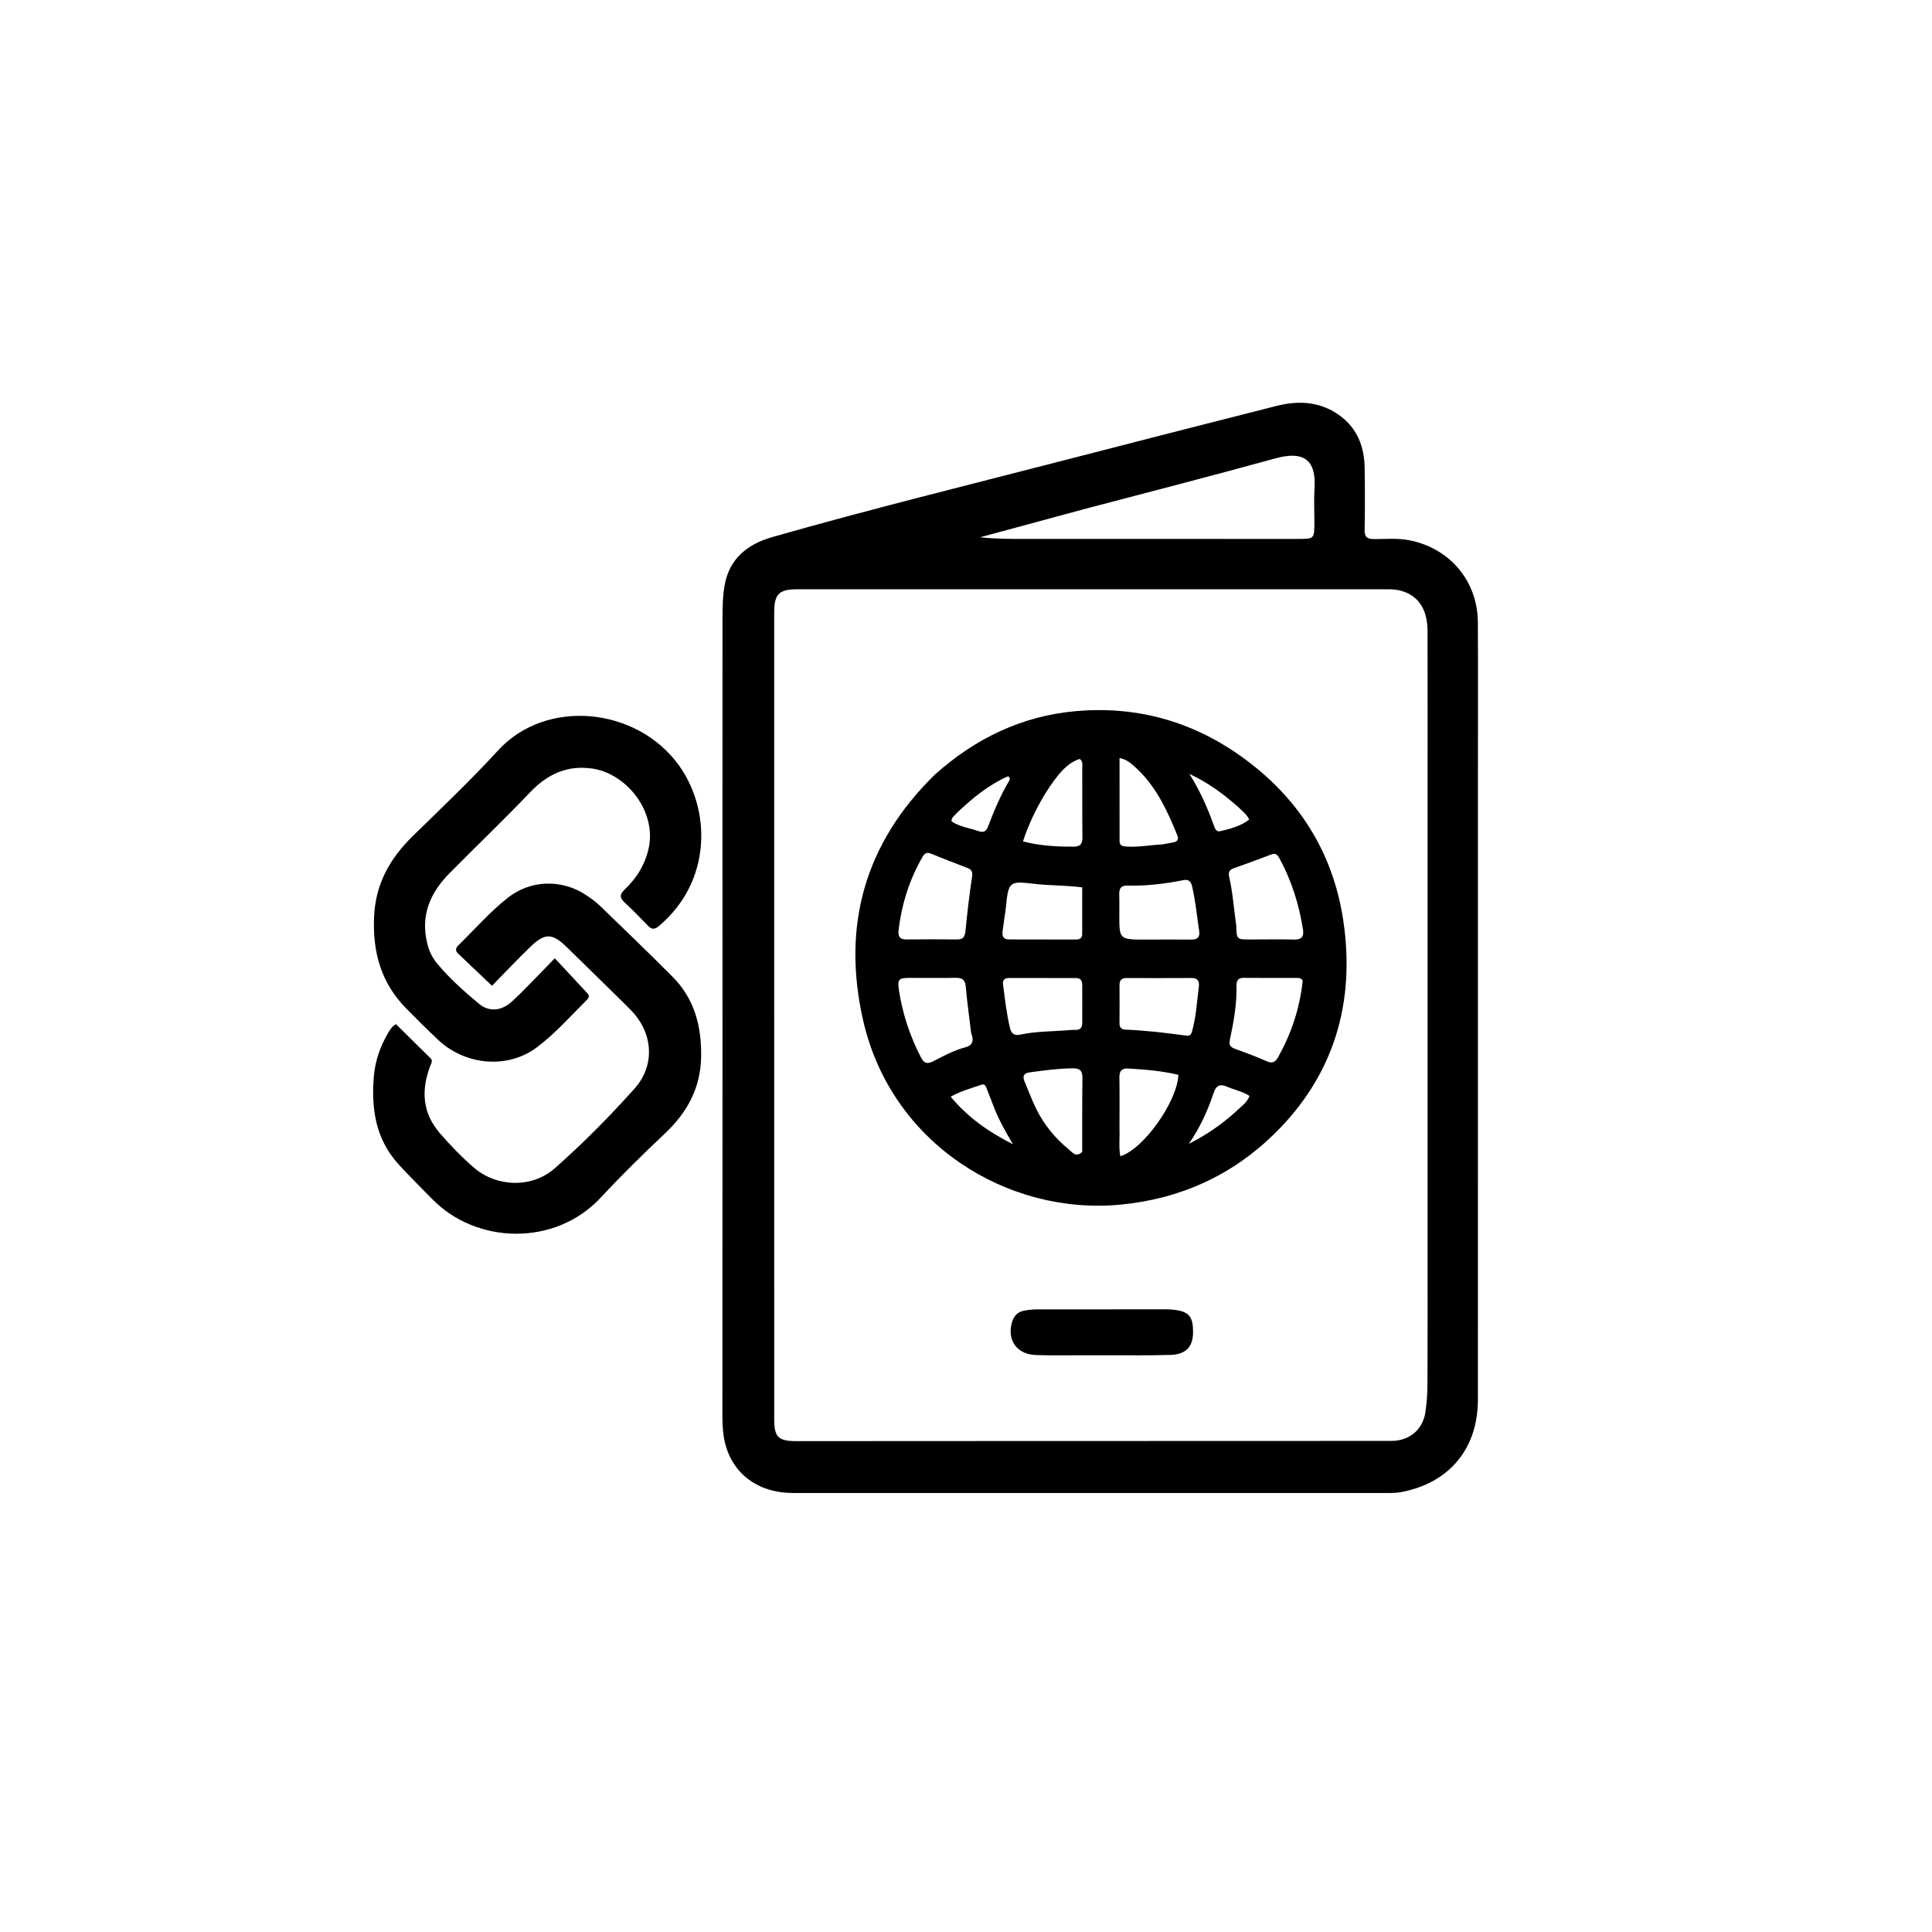 <svg version="1.1" id="Layer_1" xmlns="http://www.w3.org/2000/svg" xmlns:xlink="http://www.w3.org/1999/xlink" x="0px" y="0px"
	 width="100%" viewBox="0 0 1024 1024" enable-background="new 0 0 1024 1024" xml:space="preserve">
<path fill="#000000" opacity="1" stroke="none" 
	d="
M382.942,558 
	C382.928,481.174 382.887,404.847 382.942,328.521 
	C382.946,322.376 383.002,316.123 384.086,310.11 
	C386.617,296.061 396.175,288.426 409.288,284.677 
	C460.901,269.923 513.034,257.144 564.993,243.706 
	C602.159,234.095 639.348,224.57 676.562,215.145 
	C688.493,212.124 700.061,212.79 710.364,220.453 
	C719.513,227.258 723.084,236.867 723.29,247.861 
	C723.496,258.857 723.469,269.861 723.283,280.856 
	C723.219,284.623 724.59,285.727 728.234,285.726 
	C734.54,285.724 740.862,285.124 747.164,286.384 
	C768.535,290.655 783.176,308.014 783.297,329.848 
	C783.439,355.345 783.337,380.843 783.336,406.341 
	C783.335,518.164 783.346,629.988 783.321,741.811 
	C783.316,767.786 768.212,785.981 742.682,790.845 
	C740.414,791.277 738.048,791.329 735.727,791.329 
	C630.57,791.346 525.412,791.349 420.255,791.322 
	C402.008,791.317 388.347,781.301 384.293,764.848 
	C383.141,760.176 382.886,755.319 382.888,750.481 
	C382.909,686.487 382.923,622.494 382.942,558 
M756.655,661.5 
	C756.654,584.023 756.654,506.547 756.653,429.07 
	C756.653,397.579 756.689,366.089 756.637,334.598 
	C756.617,322.368 751.246,314.836 741.022,312.757 
	C738.287,312.201 735.39,312.329 732.568,312.328 
	C629.265,312.314 525.963,312.321 422.66,312.327 
	C412.858,312.328 410.341,314.844 410.34,324.751 
	C410.338,467.209 410.341,609.666 410.349,752.124 
	C410.35,761.707 412.45,763.828 422.091,763.832 
	C447.25,763.843 472.409,763.794 497.568,763.787 
	C577.544,763.767 657.52,763.775 737.496,763.716 
	C747.06,763.708 754.179,757.645 755.501,748.409 
	C756.184,743.642 756.566,738.793 756.589,733.979 
	C756.701,710.153 756.649,686.326 756.655,661.5 
M575.896,269.505 
	C557.101,274.589 538.305,279.672 519.509,284.756 
	C527.105,285.632 534.564,285.632 542.023,285.632 
	C590.631,285.636 639.238,285.642 687.846,285.644 
	C696.644,285.644 696.646,285.637 696.654,276.592 
	C696.66,270.766 696.342,264.919 696.719,259.118 
	C697.624,245.184 692.536,238.374 675.859,242.977 
	C642.89,252.078 609.761,260.598 575.896,269.505 
z"/>
<path fill="#000000" opacity="1" stroke="none" 
	d="
M328.488,529.513 
	C318.958,520.171 309.704,511.053 300.394,501.992 
	C292.793,494.594 288.87,494.391 281.327,501.623 
	C274.374,508.29 267.784,515.335 260.763,522.489 
	C254.475,516.516 248.584,510.933 242.711,505.332 
	C241.142,503.836 241.546,502.415 242.955,501.036 
	C251.64,492.533 259.658,483.301 269.233,475.767 
	C281.16,466.383 297.609,465.898 310.318,474.204 
	C313.093,476.019 315.83,478.001 318.208,480.296 
	C331.03,492.673 343.86,505.045 356.438,517.667 
	C368.075,529.344 371.87,543.896 371.612,560.047 
	C371.347,576.645 364.279,589.597 352.445,600.756 
	C340.815,611.723 329.379,622.944 318.503,634.652 
	C294.091,660.932 252.304,659.419 229.047,635.489 
	C223.012,629.278 216.767,623.255 210.981,616.82 
	C198.971,603.461 196.659,587.254 198.182,570.152 
	C198.884,562.28 201.455,554.9 205.404,548.028 
	C206.479,546.157 207.454,544.202 209.878,542.842 
	C215.915,548.79 222.037,554.817 228.155,560.849 
	C229.578,562.253 228.567,563.556 228.039,564.945 
	C223.126,577.88 223.815,589.966 233.31,600.839 
	C238.91,607.252 244.807,613.397 251.238,618.924 
	C263.336,629.321 282.053,629.793 293.989,619.262 
	C308.97,606.044 323.073,591.805 336.381,576.911 
	C347.316,564.673 346.145,547.698 334.746,535.769 
	C332.79,533.722 330.744,531.761 328.488,529.513 
z"/>
<path fill="#000000" opacity="1" stroke="none" 
	d="
M314.378,407.408 
	C300.347,405.292 289.889,410.488 280.604,420.288 
	C266.742,434.919 252.07,448.779 237.94,463.161 
	C227.9,473.38 222.858,485.387 226.427,499.953 
	C227.347,503.708 228.881,507.25 231.339,510.253 
	C238.013,518.405 245.899,525.378 253.939,532.077 
	C259.258,536.509 265.806,535.829 271.275,530.88 
	C276.702,525.971 281.672,520.557 286.825,515.347 
	C289.039,513.109 291.21,510.827 294.04,507.905 
	C299.994,514.286 305.764,520.416 311.461,526.614 
	C312.886,528.163 311.627,529.401 310.564,530.461 
	C302.073,538.923 294.087,547.951 284.456,555.171 
	C269.168,566.632 246.732,564.829 232.145,551.087 
	C226.446,545.718 220.911,540.172 215.402,534.607 
	C202.011,521.076 197.43,504.708 198.269,485.874 
	C199.051,468.321 206.762,454.877 218.886,443.027 
	C234.139,428.119 249.641,413.407 264.035,397.694 
	C289.443,369.956 337.515,374.721 359.815,405.621 
	C376.741,429.075 377.519,466.913 349.337,490.74 
	C347.093,492.637 345.534,492.851 343.452,490.675 
	C339.421,486.463 335.317,482.311 331.065,478.324 
	C328.435,475.858 328.278,474.15 331.088,471.469 
	C337.438,465.409 341.925,458.29 343.852,449.38 
	C347.547,432.293 335.411,413.895 318.68,408.442 
	C317.418,408.03 316.106,407.771 314.378,407.408 
z"/>
<path fill="#000000" opacity="1" stroke="none" 
	d="
M495.541,410.525 
	C517.03,391.276 541.736,379.466 570.104,376.929 
	C602.241,374.055 631.832,382.226 658.172,401.137 
	C688.035,422.577 706.505,451.484 711.949,487.8 
	C718.471,531.308 707.108,569.903 675.392,601.002 
	C652.984,622.975 625.583,635.416 594.034,638.47 
	C534.126,644.27 472.388,606.256 457.49,540.894 
	C446.104,490.939 458.163,447.02 495.541,410.525 
M489.145,453.844 
	C482.114,465.934 477.947,478.964 476.299,492.831 
	C475.926,495.974 476.6,497.977 480.388,497.929 
	C489.373,497.816 498.361,497.85 507.348,497.918 
	C510.593,497.943 511.448,496.36 511.743,493.316 
	C512.669,483.751 513.783,474.195 515.211,464.694 
	C515.635,461.874 514.854,460.809 512.438,459.909 
	C506.212,457.588 500.055,455.084 493.877,452.634 
	C492.28,452.001 490.715,451.331 489.145,453.844 
M655.248,490.613 
	C655.452,497.929 655.452,497.943 662.76,497.949 
	C670.421,497.956 678.088,497.762 685.742,497.987 
	C689.813,498.107 691.205,496.48 690.607,492.665 
	C688.528,479.416 684.596,466.782 678.148,454.978 
	C677.208,453.257 676.193,451.976 673.824,452.881 
	C667.149,455.434 660.44,457.9 653.698,460.271 
	C651.409,461.077 651.025,462.744 651.459,464.623 
	C653.369,472.891 653.938,481.348 655.248,490.613 
M514.706,547.317 
	C513.741,539.242 512.592,531.183 511.893,523.085 
	C511.579,519.441 510.143,518.199 506.591,518.27 
	C498.432,518.432 490.268,518.293 482.107,518.311 
	C476.365,518.324 475.582,518.986 476.436,524.661 
	C478.328,537.245 482.289,549.18 488.151,560.506 
	C489.743,563.582 491.495,564.071 494.497,562.55 
	C499.984,559.769 505.405,556.735 511.398,555.173 
	C515.547,554.091 516.326,551.777 514.706,547.317 
M690.458,519.913 
	C689.843,518.327 688.434,518.346 687.111,518.343 
	C677.783,518.318 668.453,518.392 659.125,518.287 
	C655.757,518.249 655.327,520.254 655.372,522.829 
	C655.539,532.366 653.871,541.694 651.896,550.951 
	C651.31,553.701 651.93,554.919 654.446,555.84 
	C660.07,557.896 665.711,559.949 671.167,562.4 
	C674.308,563.811 675.87,563.117 677.485,560.219 
	C684.372,547.863 688.835,534.743 690.458,519.913 
M607.509,498.003 
	C615.482,497.991 623.457,497.905 631.429,498.003 
	C634.695,498.043 636.073,496.682 635.586,493.497 
	C634.384,485.646 633.698,477.724 631.878,469.952 
	C631.179,466.966 629.89,465.962 627.111,466.513 
	C617.325,468.453 607.464,469.652 597.472,469.368 
	C594.12,469.272 593.141,470.982 593.232,474 
	C593.341,477.652 593.271,481.309 593.267,484.964 
	C593.252,498.002 593.25,498.002 607.509,498.003 
M532.997,482.246 
	C532.457,486.021 531.855,489.789 531.399,493.574 
	C531.108,495.982 531.613,497.917 534.693,497.917 
	C546.519,497.919 558.345,497.971 570.172,497.976 
	C571.997,497.977 573.572,497.407 573.582,495.215 
	C573.622,486.943 573.598,478.671 573.598,470.339 
	C564.748,469.174 556.437,469.418 548.195,468.452 
	C534.533,466.852 534.502,467.118 532.997,482.246 
M631.735,546.925 
	C633.974,539.063 634.397,530.919 635.418,522.871 
	C635.754,520.221 634.865,518.345 631.634,518.363 
	C620.154,518.427 608.672,518.43 597.191,518.379 
	C594.42,518.367 593.329,519.569 593.36,522.294 
	C593.435,528.949 593.398,535.605 593.354,542.261 
	C593.339,544.49 594.221,545.623 596.56,545.721 
	C607.181,546.165 617.73,547.393 628.253,548.844 
	C629.613,549.032 630.942,549.386 631.735,546.925 
M567.391,545.929 
	C570.007,545.63 573.567,546.822 573.605,542.276 
	C573.661,535.448 573.602,528.62 573.6,521.792 
	C573.599,519.536 572.465,518.397 570.231,518.392 
	C558.407,518.369 546.583,518.349 534.759,518.353 
	C532.528,518.354 531.297,519.399 531.618,521.777 
	C532.66,529.5 533.496,537.251 535.297,544.862 
	C536.029,547.957 537.729,549.026 540.708,548.381 
	C549.203,546.543 557.892,546.752 567.391,545.929 
M593.35,598.492 
	C593.557,603.241 592.894,608.035 593.783,612.82 
	C605.925,609.286 624.025,583.867 624.564,569.69 
	C615.865,567.57 606.956,566.873 598.017,566.345 
	C594.582,566.142 593.256,567.575 593.31,571.022 
	C593.446,579.845 593.352,588.671 593.35,598.492 
M573.594,610.513 
	C573.613,597.52 573.534,584.525 573.711,571.533 
	C573.763,567.725 572.62,566.186 568.593,566.226 
	C560.906,566.301 553.349,567.352 545.77,568.37 
	C542.622,568.792 541.819,570.383 543.038,573.232 
	C545.133,578.123 546.949,583.15 549.309,587.907 
	C553.432,596.218 559.276,603.283 566.423,609.16 
	C568.28,610.686 570.208,613.732 573.594,610.513 
M553.683,421.128 
	C549.064,428.94 545.092,437.033 542.192,445.953 
	C551.419,448.348 560.129,448.769 568.929,448.748 
	C572.749,448.738 573.748,447.19 573.706,443.657 
	C573.562,431.524 573.669,419.388 573.621,407.253 
	C573.614,405.508 574.089,403.536 572.272,402.254 
	C566.13,404.233 561.098,409.286 553.683,421.128 
M615.993,447.555 
	C617.786,447.236 619.576,446.899 621.374,446.601 
	C623.758,446.207 625.023,445.269 623.921,442.554 
	C618.452,429.085 612.377,416.008 601.167,406.136 
	C599.086,404.302 596.967,402.489 593.382,401.745 
	C593.382,416.79 593.366,431.35 593.397,445.91 
	C593.402,448.47 595.277,448.552 597.232,448.687 
	C603.245,449.102 609.152,447.931 615.993,447.555 
M506.841,431.18 
	C505.89,432.446 504.185,433.257 504.353,435.385 
	C508.737,438.216 513.926,438.908 518.761,440.558 
	C521.271,441.415 522.69,440.674 523.676,438.092 
	C526.879,429.703 530.343,421.419 534.966,413.678 
	C535.316,413.092 535.452,412.437 534.365,411.423 
	C524.119,415.871 515.468,422.917 506.841,431.18 
M527.276,588.058 
	C525.9,584.496 524.538,580.929 523.141,577.376 
	C522.598,575.996 522.133,574.225 520.095,574.945 
	C514.853,576.795 509.412,578.194 503.87,581.277 
	C512.97,592.221 523.757,599.809 536.869,606.474 
	C533.094,600.002 529.963,594.567 527.276,588.058 
M654.856,589.357 
	C657.437,586.686 660.838,584.699 662.28,580.878 
	C658.502,578.409 654.327,577.696 650.551,576.036 
	C646.712,574.348 644.619,575.154 643.206,579.39 
	C640.105,588.688 636.084,597.613 630.095,606.266 
	C639.248,601.615 647.149,596.256 654.856,589.357 
M656.524,427.965 
	C648.922,421.237 640.918,415.115 630.409,410.176 
	C636.325,419.642 640.117,428.465 643.374,437.535 
	C643.942,439.119 644.624,441.031 646.706,440.544 
	C652.113,439.278 657.54,437.927 662.081,434.399 
	C660.879,431.618 658.748,430.211 656.524,427.965 
z"/>
<path fill="#000000" opacity="1" stroke="none" 
	d="
M576,718.318 
	C566.677,718.3 557.846,718.51 549.034,718.204 
	C538.907,717.851 533.63,710.274 536.374,700.818 
	C537.366,697.398 539.417,695.308 542.818,694.672 
	C545.09,694.246 547.431,694.002 549.742,693.997 
	C572.215,693.95 594.688,693.97 617.162,693.978 
	C618.492,693.978 619.831,693.964 621.153,694.09 
	C630.142,694.951 632.437,697.494 632.341,706.416 
	C632.261,713.796 628.5,717.88 620.444,718.135 
	C609.135,718.493 597.808,718.287 586.488,718.317 
	C583.159,718.326 579.829,718.318 576,718.318 
z"/>
</svg>